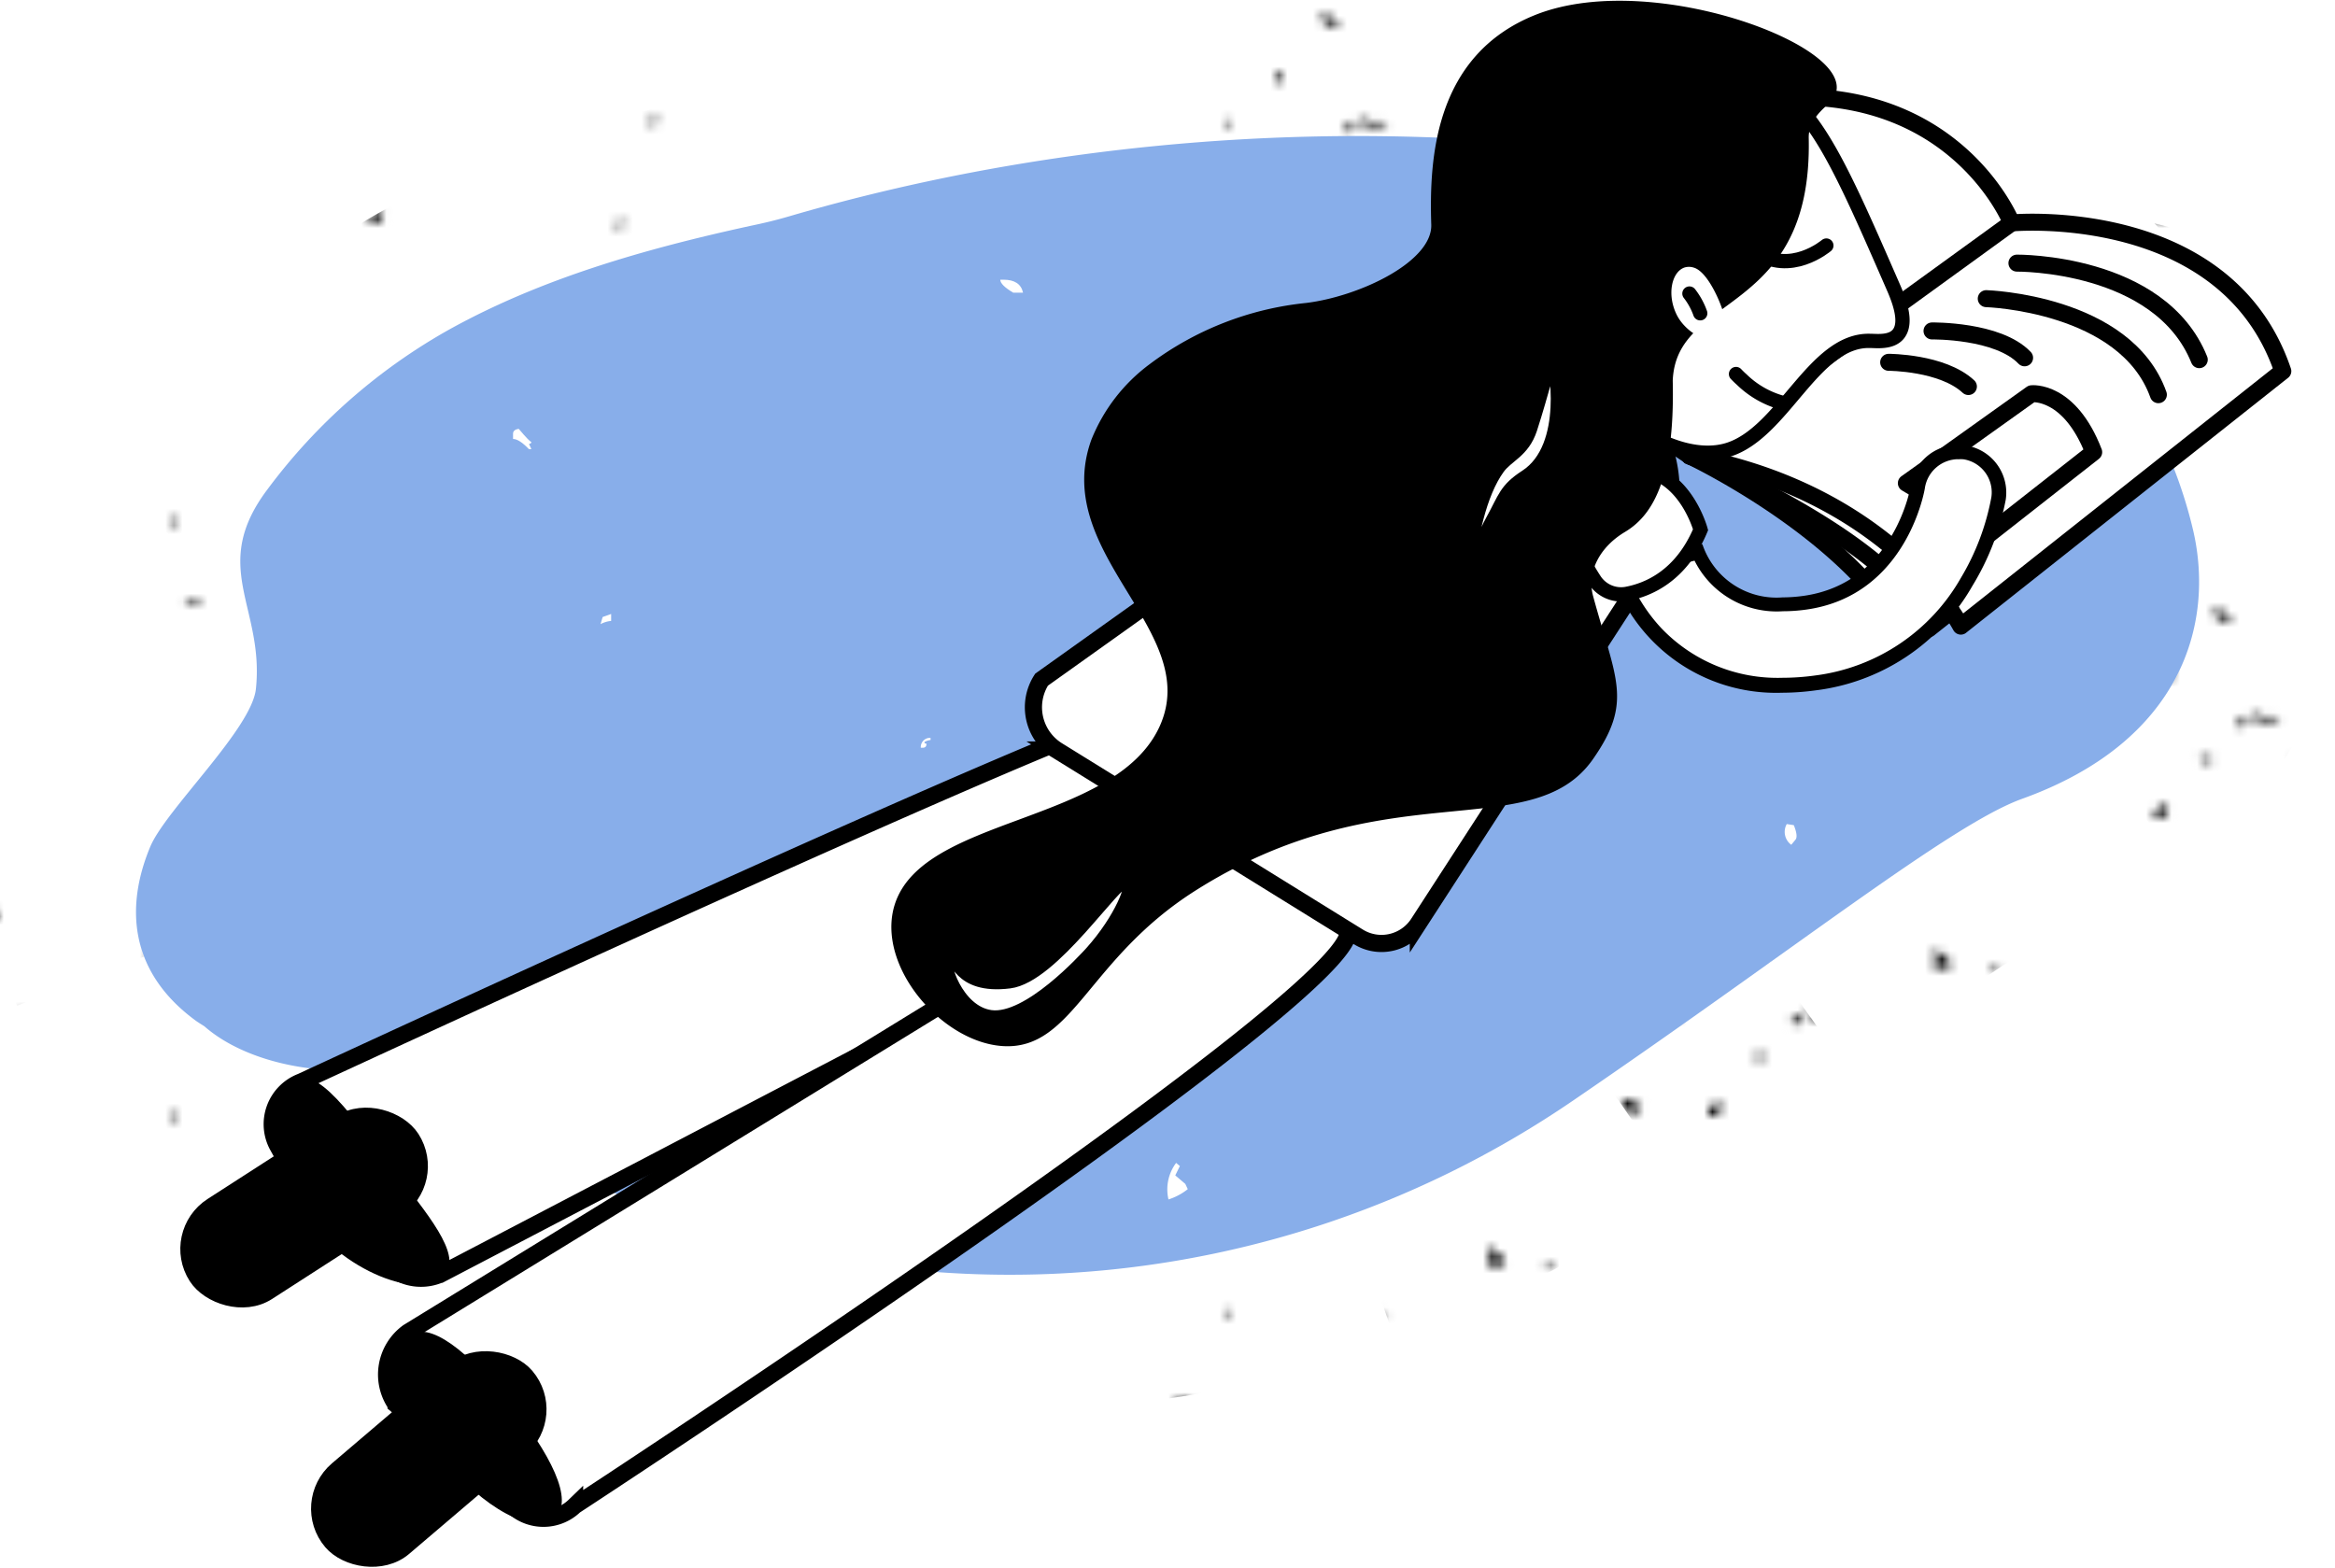 <svg xmlns="http://www.w3.org/2000/svg" xmlns:xlink="http://www.w3.org/1999/xlink" viewBox="0 0 274.71 184.49"><defs><style>.cls-1,.cls-11,.cls-3,.cls-8{fill:none;}.cls-10,.cls-12,.cls-14,.cls-15,.cls-2,.cls-6,.cls-9{fill:#fff;}.cls-10,.cls-11,.cls-12,.cls-13,.cls-14,.cls-15,.cls-3,.cls-6,.cls-7,.cls-8,.cls-9{stroke:#000;}.cls-10,.cls-11,.cls-12,.cls-14,.cls-15,.cls-3,.cls-6,.cls-7,.cls-9{stroke-miterlimit:10;}.cls-3{stroke-width:0.98px;}.cls-4{fill:#88aeea;}.cls-5{fill:url(#New_Pattern_2);}.cls-6,.cls-7,.cls-8{stroke-width:2px;}.cls-11,.cls-12,.cls-13,.cls-8,.cls-9{stroke-linecap:round;}.cls-13,.cls-8{stroke-linejoin:round;}.cls-9{stroke-width:2.02px;}.cls-10,.cls-11,.cls-12{stroke-width:1.68px;}.cls-13{stroke-width:0.79px;}.cls-14{stroke-width:1.53px;}.cls-15{stroke-width:1.24px;}</style><pattern id="New_Pattern_2" data-name="New Pattern 2" width="105" height="70" patternUnits="userSpaceOnUse" viewBox="0 0 105 70"><rect class="cls-1" width="105" height="70"/><path class="cls-2" d="M81.45,68.86V69h.41a1.3,1.3,0,0,1,.2-.57h-.2Q81.45,68.54,81.45,68.86Z"/><path class="cls-2" d="M99,68.94h1.3v-.38l-.46-.31H99Z"/><path d="M102,62.87c0-.46-.22-.69-.65-.69l-.37.69v.37h1Z"/><path class="cls-2" d="M100.31,68.25h-.46l.46.31Z"/><path d="M95.8,68.64l.2-.53v-.24h-.73v.24C95.3,68.46,95.48,68.64,95.8,68.64Z"/><path d="M2.53,56.77h1q-.28-1.3-2-1.3H1.23Q1.23,56,2.53,56.77Z"/><polygon points="5.52 68.25 4.87 67.93 4.22 68.94 4.87 69.31 5.52 68.25"/><path d="M8.16,67.93q-.29,0-.29.33a4.17,4.17,0,0,0-2-.61q0,.81,2.6,1.3h.69Q9.18,68.46,8.16,67.93Z"/><path d="M27.26,68.44a2.77,2.77,0,0,1,1.06-.32v-.7l-.86.3Z"/><rect class="cls-2" x="15.03" y="64.49" width="0.45" height="0.81"/><path class="cls-2" d="M7.79,68.39c0,.33.19.49.49.49h.24V68.6a1.89,1.89,0,0,1-.24-.73A.47.47,0,0,0,7.79,68.39Z"/><path class="cls-2" d="M16.82,60.91v-.29h-.53v.73C16.64,61.36,16.82,61.21,16.82,60.91Z"/><path class="cls-2" d="M12.18,58.07h.49v-.29q0-.36-.77-.81h-.53Q11.82,58.07,12.18,58.07Z"/><path class="cls-2" d="M12.18,61.36h-.53l-.28,1.1Q11.82,62.46,12.18,61.36Z"/><path class="cls-2" d="M19.13,62.17v-.24H18.4q-.41,0-.81.77l.53.24Q19.13,62.54,19.13,62.17Z"/><path class="cls-2" d="M7,57.78v.53q.37,0,.81-.77v-.28H7.51C7.16,57.34,7,57.51,7,57.78Z"/><path class="cls-2" d="M2.59,61.93H1.82v.77Q2.22,62.7,2.59,61.93Z"/><path class="cls-2" d="M8,61.93H6.49v.24q.16,0,1.54.29Z"/><path class="cls-2" d="M4.66,61.65q0,.37.77.81h.24a.47.47,0,0,0,.53-.53l-.53-.28Z"/><path d="M21,62.7h.73l1.3-.24v-.53q0-.24-1.79-1.58c0,.19-.08.28-.24.28l.24.53v1Z"/><path d="M27.67,62.95h.24a1.87,1.87,0,0,1,.77-.24v-.53h-.24Q28.08,62.17,27.67,62.95Z"/><path class="cls-2" d="M88.49,2.6q0-.49-1-1.06V2.6a3.14,3.14,0,0,1,1,.24Z"/><path class="cls-2" d="M90.42,16.32l.37-.69v-.33h-1v.33Q89.89,16.32,90.42,16.32Z"/><path class="cls-2" d="M103.28,3.21c0-.33-.43-.65-1.3-1q-2,.77-2,1.3a2.11,2.11,0,0,1,1,.37A19.92,19.92,0,0,1,103.28,3.21Z"/><path class="cls-1" d="M104.62,3.54l.6-.12-.46-.59h-.15Z"/><path class="cls-1" d="M103.61,6.83a2.78,2.78,0,0,1,1-.33.58.58,0,0,0-.65-.65c-.46.05-.69.27-.69.65A.29.29,0,0,1,103.61,6.83Z"/><path class="cls-2" d="M89.5,12.11a2.07,2.07,0,0,1,.94-.37q0-.73-2.93-1.3v.37A2.16,2.16,0,0,0,89.5,12.11Z"/><path class="cls-1" d="M83.44,4.53v.61h.61q0-1,.69-1V3.84h-1Z"/><path class="cls-2" d="M88.18,15.63v-.33H87.12v1h.37A.61.61,0,0,0,88.18,15.63Z"/><path class="cls-2" d="M88.81,6.5c.08.43.31.65.69.65l1.63-.33a2.5,2.5,0,0,0,1,.33V6.83l-.33-.69A14.86,14.86,0,0,1,88.81,6.5Z"/><path d="M99.48,10h.65q.45,0,1-1.06l-.37-.61A1.6,1.6,0,0,0,99.48,10Z"/><path d="M89.95,8q-.61.12-.61.65v.65l2,.33.28-.69L90.27,8Z"/><path d="M106.29,3.21,106,2.6a3.77,3.77,0,0,1-1.2.23l.46.59Z"/><path class="cls-2" d="M104.26,6.65H104c-.38,0-.57.2-.57.53v.49h.28c.35,0,.53-.16.53-.49a.22.22,0,0,1-.24-.24C104.18,6.93,104.26,6.84,104.26,6.65Z"/><path class="cls-2" d="M102.71,2.78l-.28.49h.77A.43.43,0,0,0,102.71,2.78Z"/><path class="cls-2" d="M102.18,12.58l.24-.53v-1.3l1-.24V10a4.42,4.42,0,0,0-3.29,1.75A6.07,6.07,0,0,0,102.18,12.58Z"/><path class="cls-2" d="M36,37.6q0-.49-1-1.06V37.6a3.14,3.14,0,0,1,1,.24Z"/><path class="cls-2" d="M29,33.86V34h.41a1.3,1.3,0,0,1,.2-.57h-.2Q29,33.54,29,33.86Z"/><path class="cls-2" d="M67,53.35q0,.28.57.61l.2-.41-.41-.2Z"/><path class="cls-2" d="M63.22,54l.41-.61-1.75-.16A1.3,1.3,0,0,0,63.22,54Z"/><path class="cls-2" d="M37.92,51.32l.37-.69v-.33h-1v.33Q37.39,51.32,37.92,51.32Z"/><path class="cls-2" d="M46.51,33.94h1.3v-.38l-.46-.31h-.84Z"/><path class="cls-2" d="M50.78,38.21c0-.33-.43-.65-1.3-1q-2,.77-2,1.3a2.11,2.11,0,0,1,1,.37A19.92,19.92,0,0,1,50.78,38.21Z"/><path class="cls-1" d="M52.12,38.54l.6-.12-.46-.59h-.15Z"/><path class="cls-1" d="M51.11,41.83a2.78,2.78,0,0,1,1-.33.58.58,0,0,0-.65-.65c-.46.05-.69.27-.69.65A.29.29,0,0,1,51.11,41.83Z"/><path class="cls-2" d="M37,47.11a2.07,2.07,0,0,1,.94-.37q0-.73-2.93-1.3v.37A2.16,2.16,0,0,0,37,47.11Z"/><path class="cls-1" d="M30.94,39.53v.61h.61q0-1,.69-1v-.33h-1Z"/><path class="cls-2" d="M66.47,51v.33a.66.66,0,0,0,.69.61h.93q.69,0,.69-.61l-1.38-.69A2.07,2.07,0,0,1,66.47,51Z"/><path class="cls-2" d="M35.68,50.63v-.33H34.62v1H35A.61.61,0,0,0,35.68,50.63Z"/><path class="cls-2" d="M36.31,41.5c.08.43.31.65.69.65l1.63-.33a2.5,2.5,0,0,0,1,.33v-.33l-.33-.69A14.86,14.86,0,0,1,36.31,41.5Z"/><rect x="56.53" y="47.73" width="1.3" height="0.61"/><path d="M47,45h.65q.45,0,1-1.06l-.37-.61A1.6,1.6,0,0,0,47,45Z"/><path d="M37.45,43q-.61.12-.61.65v.65l2,.33.28-.69L37.77,43Z"/><path d="M67.31,44.88l-.69-.37h-.28c-.46.11-.69.34-.69.69v.28a2.26,2.26,0,0,1,1,.33Z"/><path d="M55,21.77h1q-.28-1.3-2-1.3h-.33Q53.73,21,55,21.77Z"/><polygon points="58.02 33.25 57.37 32.93 56.72 33.94 57.37 34.31 58.02 33.25"/><path d="M49.54,27.87c0-.46-.22-.69-.65-.69l-.37.69v.37h1Z"/><path d="M60.66,32.93q-.29,0-.29.33a4.17,4.17,0,0,0-2-.61q0,.81,2.6,1.3h.69Q61.68,33.46,60.66,32.93Z"/><path d="M79.76,33.44a2.77,2.77,0,0,1,1.06-.32v-.7l-.86.3Z"/><path d="M63.67,36.91l-.37.69h1Q64.28,36.91,63.67,36.91Z"/><path class="cls-2" d="M47.81,33.25h-.46l.46.31Z"/><path d="M53.79,38.21l-.33-.61a3.77,3.77,0,0,1-1.2.23l.46.59Z"/><rect class="cls-2" x="67.53" y="29.49" width="0.45" height="0.81"/><path class="cls-2" d="M60.29,33.39c0,.33.19.49.49.49H61V33.6a1.89,1.89,0,0,1-.24-.73A.47.47,0,0,0,60.29,33.39Z"/><path class="cls-2" d="M69.32,25.91v-.29h-.53v.73C69.14,26.36,69.32,26.21,69.32,25.91Z"/><path class="cls-2" d="M52.53,54.29v.28c.05.35.23.53.53.53v-.29A.47.47,0,0,0,52.53,54.29Z"/><path class="cls-2" d="M64.68,23.07h.49v-.29q0-.36-.77-.81h-.53Q64.32,23.07,64.68,23.07Z"/><path class="cls-2" d="M64.68,26.36h-.53l-.28,1.1Q64.32,27.46,64.68,26.36Z"/><path class="cls-2" d="M51.76,41.65h-.24c-.38,0-.57.2-.57.53v.49h.28c.35,0,.53-.16.53-.49a.22.22,0,0,1-.24-.24C51.68,41.93,51.76,41.84,51.76,41.65Z"/><path class="cls-2" d="M71.63,27.17v-.24H70.9q-.41,0-.81.77l.53.24Q71.63,27.54,71.63,27.17Z"/><path class="cls-2" d="M50.21,37.78l-.28.49h.77A.43.43,0,0,0,50.21,37.78Z"/><path class="cls-2" d="M49.68,47.58l.24-.53v-1.3l1-.24V45a4.42,4.42,0,0,0-3.29,1.75A6.07,6.07,0,0,0,49.68,47.58Z"/><path class="cls-2" d="M59.48,22.78v.53q.37,0,.81-.77v-.28H60C59.66,22.34,59.48,22.51,59.48,22.78Z"/><path class="cls-2" d="M67.24,43.68l-.29.53v.53h.29a.53.53,0,0,0,0-1.06Z"/><path class="cls-2" d="M64.4,47.87q-.16,0-1.26-1.3c-.38.05-.57.22-.57.49v.53q.61,0,1.58,1h.24l-.24-.53C64.32,48.07,64.4,48,64.4,47.87Z"/><path class="cls-2" d="M72.16,45q0,.37.77.73h.77L74,44.49h-.24A2.18,2.18,0,0,1,72.16,45Z"/><path class="cls-2" d="M59.77,48.07v.29q.08.53.53.53h.49v-1a1.69,1.69,0,0,1-.77-.29Z"/><path class="cls-2" d="M76,44.74l-.24.49a.54.54,0,0,0,.37.5v-1Z"/><path class="cls-2" d="M55.62,49.41l-.53.73v.28l.24.49a1.4,1.4,0,0,0,1.1-1Z"/><path class="cls-2" d="M55.09,26.93h-.77v.77Q54.72,27.7,55.09,26.93Z"/><path class="cls-2" d="M55.09,35.71H54.6q-.57,0-.81,1.26h.81l.73-.53A1.88,1.88,0,0,1,55.09,35.71Z"/><path class="cls-2" d="M57.94,54.57v.53h-.77l-1-.81v.28a3.69,3.69,0,0,0,2,1,.25.25,0,0,1,.29-.28,1.69,1.69,0,0,1-.29-.73Z"/><path class="cls-2" d="M60.54,26.93H59v.24q.16,0,1.54.29Z"/><path class="cls-2" d="M57.16,26.65q0,.37.77.81h.24a.47.47,0,0,0,.53-.53l-.53-.28Z"/><path d="M43.3,33.64l.2-.53v-.24h-.73v.24C42.8,33.46,43,33.64,43.3,33.64Z"/><path d="M77.85,54v.28a1.9,1.9,0,0,1,1,.53h.28q.45,0,.45-.53L78.34,54Z"/><path d="M76.15,45.73l.16,0c.33,0,.49-.18.49-.53h-.49V45H77v-.28h-.89Z"/><path d="M73.46,27.7h.73l1.3-.24v-.53q0-.24-1.79-1.58c0,.19-.08.28-.24.28l.24.53v1Z"/><path d="M80.17,27.95h.24a1.87,1.87,0,0,1,.77-.24v-.53h-.24Q80.58,27.17,80.17,27.95Z"/><path class="cls-2" d="M14.46,18.35q0,.28.57.61l.2-.41-.41-.2Z"/><path class="cls-2" d="M10.72,19l.41-.61-1.75-.16A1.3,1.3,0,0,0,10.72,19Z"/><path class="cls-1" d="M-.38,3.54l.6-.12-.46-.59H-.38Z"/><path class="cls-2" d="M14,16v.33a.66.66,0,0,0,.69.61h.93q.69,0,.69-.61l-1.38-.69A2.07,2.07,0,0,1,14,16Z"/><rect x="4.03" y="12.73" width="1.3" height="0.61"/><path d="M14.81,9.88l-.69-.37h-.28c-.46.11-.69.34-.69.69v.28a2.26,2.26,0,0,1,1,.33Z"/><path d="M11.17,1.91l-.37.69h1Q11.78,1.91,11.17,1.91Z"/><path d="M1.29,3.21,1,2.6a3.77,3.77,0,0,1-1.2.23l.46.59Z"/><path class="cls-2" d="M0,19.29v.28c.05.35.23.53.53.53v-.29A.47.47,0,0,0,0,19.29Z"/><path class="cls-2" d="M14.74,8.68l-.29.53v.53h.29a.47.47,0,0,0,.53-.53A.47.47,0,0,0,14.74,8.68Z"/><path class="cls-2" d="M11.9,12.87q-.16,0-1.26-1.3c-.38.05-.57.22-.57.49v.53q.61,0,1.58,1h.24l-.24-.53C11.82,13.07,11.9,13,11.9,12.87Z"/><path class="cls-2" d="M19.66,10q0,.37.77.73h.77l.24-1.26h-.24A2.18,2.18,0,0,1,19.66,10Z"/><path class="cls-2" d="M7.27,13.07v.29q.08.53.53.53h.49v-1a1.69,1.69,0,0,1-.77-.29Z"/><path class="cls-2" d="M23.53,9.74l-.24.49a.54.54,0,0,0,.37.5v-1Z"/><path class="cls-2" d="M3.12,14.41l-.53.73v.28l.24.49a1.4,1.4,0,0,0,1.1-1Z"/><path class="cls-2" d="M2.59.71H2.1Q1.53.71,1.29,2H2.1l.73-.53A1.88,1.88,0,0,1,2.59.71Z"/><path class="cls-2" d="M5.44,19.57v.53H4.66l-1-.81v.28a3.69,3.69,0,0,0,2,1A.25.25,0,0,1,6,20.31a1.69,1.69,0,0,1-.29-.73Z"/><path d="M25.35,19v.28a1.9,1.9,0,0,1,1,.53h.28q.45,0,.45-.53L25.84,19Z"/><path d="M23.65,10.73l.16,0c.33,0,.49-.18.49-.53h-.49V10h.73V9.74h-.89Z"/></pattern></defs><title>programma-bg_1</title><g id="Layer_2" data-name="Layer 2"><g id="HOME"><path class="cls-2" d="M0,0" transform="translate(-371.03 -893.67)"/><path class="cls-3" d="M0,0" transform="translate(-371.03 -893.67)"/><path class="cls-4" d="M388.71,993.29c1.81-4.34,12-13.92,12.43-18.6,1-9.64-5.55-14.33,1.41-23.51a68.06,68.06,0,0,1,21.57-18.87c10.64-5.85,22.61-9.32,35.18-12.06l.84-.18c1.25-.27,2.48-.58,3.71-.94,45.15-13.21,96.29-12.48,135.09,1.6a43.88,43.88,0,0,1,4.84,1.85c.65.26,1.31.51,1.95.78a15.43,15.43,0,0,1,5,3.32c.71.54,1.39,1.1,2,1.69a54.17,54.17,0,0,1,16.34,27.78c2.49,10.89-1.32,24.74-20.14,31.51-8.34,3-26.49,17.53-52.94,35.58a117.37,117.37,0,0,1-127.13,3.34h0a50.7,50.7,0,0,0-20.88-7.15c-5.19-.56-9.88-2.35-12.9-5-.33-.21-.67-.42-1-.65C386.46,1008.21,385.62,1000.69,388.71,993.29Z" transform="translate(-371.03 -893.67)"/><path class="cls-5" d="M530.78,893.67c-8.46,0-17.05.43-25.54,1.27l1.58,15.92c7-.69,14-1.08,21-1.17h3v-16Zm-37.17,2.68a253.42,253.42,0,0,0-25.13,4.94l3.88,15.52.14,0h.08l.18,0h0l.18,0h0l.06,0h0c7.52-1.86,15.17-3.34,22.87-4.46l-2.29-15.84Zm-35.74,7.81-1.1.25-.89.19a187.09,187.09,0,0,0-22.61,6.22l5.31,15.09a168.24,168.24,0,0,1,19.09-5.32h0l.07,0h.08l.35-.08h.39l.17,0h.47l.08,0h0l.84-.18,1.62-.38-3.87-15.52Zm-36.36,11.5c-1.75.83-3.47,1.72-5.12,2.62a82.39,82.39,0,0,0-18.89,14.3l11.38,11.25,0,0h0l.07-.07h0q1.7-1.71,3.57-3.35h0l.08-.07h0l.08-.07h0l.13-.12h0l.08-.07h0L413,940h0l.05,0h0l0,0h0l.05,0h0l.08-.07h0l.08-.06h0l.07-.06h0l0,0h0l0,0h0l0,0h0l0,0h0l0,0h0l0,0h0l0,0h0l0,0,0,0,0,0h0l0,0,0,0,0,0h0l0,0,0,0h0l0,0,0,0,0,0,0,0,0,0h0l0,0h0l0,0h0l0,0,0,0,0,0h0l0,0,0,0,0,0h0l0,0,0,0,0,0h0l0,0h0l0,0h0l0,0h0l0,0h0l0,0h0l0,0h0l0,0h0l0,0h0l0,0h0l0,0h0l0,0h0l0,0h0l0,0h0l0,0h0l0,0h0l0,0h0l0,0h0l0,0h0l0,0h0l0,0h0l0,0h0l0,0h0l0,0h0l.09-.07h0l.09-.07h0l.32-.24h0l.09-.07h0l.33-.24h0a65.46,65.46,0,0,1,6.77-4.44h0l.27-.15h0l.1-.06h0l.1-.06h0l.05,0h0l0,0h0l.05,0h0l0,0h0l0,0h0l0,0h0l0,0h0l0,0h0l.06,0h0l0,0,0,0,0,0,0,0,0,0,0,0,0,0,0,0,0,0,0,0,0,0,0,0,0,0,0,0,0,0,0,0h0l0,0h0l0,0h0l0,0h0l0,0h0l.49-.26h0l.06,0h0l.06,0h0l.06,0h0l.06,0h0l1.14-.58h0l.55-.27h0l0,0,0,0h0l0,0h0l.05,0h0l.06,0h0l.06,0h0l.61-.3-6.9-14.44Zm-33,27.63c-7.39,11-5.13,20.65-3.92,25.84a13.47,13.47,0,0,1,.61,4h0l11.29,1.12L401,975.5a4.77,4.77,0,0,0,.15-.74h0v0h0v0h0v0h0v0h0v0h0v0h0v0h0v0h0v0h0v0h0v0h0v0h0v0h0v0h0v0h0v0h0v0h0v0h0v0h0v0h0v0h0v0h0v0h0v0h0v0h0v0h0v0h0v0h0v0h0v0h0v0h0v0h0v0h0v0h0v0h0v0h0v0h0s0,0,0,0h0v0h0v0h0v0h0v0h0v0h0v0h0v0h0v0h0v0h0v0h0v0h0v0h0v0h0v0h0v0h0v0h0v0h0v0h0v0h0v0h0v0h0v0h0v0h0v0h0v0h0v0h0v0h0v0h0v0h0v0h0v0h0v0h0v0h0v0h0v0h0v0h0v0h0v0h0v0h0v0h0v0h0v0h0v0h0v0h0v0h0v0h0v0h0v-.07h0v0h0v0h0v0h0v0h0v0h0c-.11-1-.28-2-.47-2.89h0v0h0v0h0v0h0v0h0c-1.08-5-2.76-9.12,1.21-15l-13.28-8.93Zm-6,31.32-.94,1.16c-3.23,4-6,7.42-7.66,11.36-3.56,8.54-3.86,17.14-.87,24.87l14.92-5.77c-1.53-4-1.15-8.29.57-12.6h0v0h0v0h0l0-.06h0v0h0v0h0v0h0v0h0v0h.11v0h0v0h0l0,0h0l0,0h0l0,0h0l.07-.13h0a18.51,18.51,0,0,1,1.09-1.73h0l0-.07h0l0-.05h0l0-.07h0l0,0h0l0,0h0v0h.06v0h.05v0h.05v0h0l0,0h.05v0h0l0-.05h0v0h0v0h0l0-.05h0v0h0v0h0l0,0h0v0h0v0h0l.07-.09h0l.07-.09h0v0h0l0-.05h0v0h0v0h0l0-.06h0v0h0v0h0l0,0h.06v0h0v0h0v0h0l0-.05h0v0h0l0,0h.05v0h.06l0,0h0l0,0h0c1-1.26,2.1-2.62,3.2-4l-12.46-10Zm12.54,39.8-10.57,12h0c5.48,4.83,13.21,8,21.77,8.93a33.62,33.62,0,0,1,6.57,1.39l4.85-15.25a49.56,49.56,0,0,0-9.44-2H408c-5.19-.56-9.88-2.35-12.9-5h0l-.06.07,0-.08h0Zm32.66,11.5-8,13.88.79.47a133.77,133.77,0,0,0,23.18,11.19l5.53-15h0l-.07,0h0l-.06,0h0l-.07,0h0l-.07,0h0l-.06,0h0l-.07,0h0l-.06,0h0l-.06,0h0l-.07,0h0l-.06,0h0l-.07,0h0l-.06,0h0l-.06,0h0l-.07,0h0l-.06,0h0l-.07,0h0l-.06,0h0l-.06,0h0l-.07,0h0l-.05,0h0l-.07,0h0l-.06,0h0l-.06,0h0l-.07,0h0l-.05,0h0l-.07,0h0l-.06,0h0l-.06,0h0l-.07,0h0l-.05,0h0l-.07,0h0l-.06,0h0l-.05,0h0l-.07,0h0l-.05,0h0l-.07,0h0l-.06,0h0l-.06,0h0l-.07,0h0l-.05,0h0l-.14-.06h0l-.06,0h0l-.07,0h0l-.06,0h0l-.07,0h0l-.07,0h0l-.06,0h0l-.07,0h0l-.07,0h0l-.07,0h0l-.07,0h0l-.06,0h0l-.07,0h0l-.07,0h0l-.07,0h0l-.07,0h0l-.07,0h0l-.08,0h0l-.07,0h0l-.15-.06h0l-.07,0h0l-.15-.07h0l-.16-.07h0l-.08,0h0l-.16-.07h0a117.56,117.56,0,0,1-14.68-7.57h0l-1.13-.67Zm32,13.83-4.1,15.47a133.6,133.6,0,0,0,26.89,4.25l.87-16q-1.76-.1-3.52-.25h0l-.18,0h0l-.18,0H477.4q-2.56-.27-5.1-.66h0l-.18,0h0l-.13,0h-.06l-.13,0h-.06l-.12,0h-1.8l-.12,0h-.06l-.12,0h-.06q-4.86-.86-9.65-2.13Zm58.38.46a117.41,117.41,0,0,1-18.16,3h-1.66q-1.95.14-3.89.22l.62,16a133.74,133.74,0,0,0,27-3.83l-3.85-15.53Zm32.22-13.34a117.25,117.25,0,0,1-14.87,7.57h0l-.25.1h0l-.24.1h0l-.18.07h0l-.05,0h0l-.17.07h0l0,0h0l-.16.07h0l-.05,0h0l-.1,0h0l0,0h0l0,0h0l-.08,0h0l0,0h0l0,0,0,0-.06,0,0,0,0,0,0,0h0l-.06,0,0,0,0,0h0l0,0h0l-.07,0h0l0,0h0l-.05,0h0l-.07,0h0l-.05,0h0l-.06,0h0l-.08,0h0l-.06,0h0l-.16.06h0l-.07,0h0l-.16.06h0l-.07,0h0l-.16.06h0l-.08,0h0l-.17.06h0l-.26.1h0q-1.31.49-2.62,1l5.29,15.1a133.49,133.49,0,0,0,24.64-11.59l-8.25-13.71ZM579.16,1007c-4.36,3.11-9.1,6.49-14.21,10.06h0l-.4.28,0,0,0,0-.05,0h0l-.07,0h0l-.07,0h0l-.07,0h0l-4.63,3.21,9.08,13.17c7.19-5,13.74-9.62,19.84-14l-9.3-13Zm29.25-19.13a66.38,66.38,0,0,0-10.81,6.21h0l-.13.08h0l0,0h0l-.08.06h0l0,0h0l0,0h0l0,0h0l0,0h0l0,0h0l0,0h0l0,0h0l0,0h0l0,0h0l0,0h0l0,0h0l0,0h0l-.08.06h0l0,0h0c-2.58,1.73-5.42,3.72-8.54,5.92l9.24,13.06c3.71-2.62,13.57-9.6,17-10.94l-5.91-14.87ZM629.75,963c-.23,6.79-3.18,13.9-10.58,19.36h0l-.09.07h0l0,0h0l0,0h-.43l0,0h-.06l-.05,0h0l-.13.09,9,13.2c11.46-7.84,18-19.45,18.46-32.68l-16-.54Zm-2-42.22L616,931.64a55.34,55.34,0,0,1,7.81,10.77h0l0,.08h0l0,.08h0l0,0h0l0,0h0l0,0h0l0,0h0l0,0h0l0,0h0l0,0h0l0,0h0l0,0h0l0,0h0l0,0h0l0,0h0l0,0h0l0,.07h0l0,.07h0l0,0h0l0,0h0l0,0h0l0,0h0v0h0l0,0h0v0h0l0,0h0v0h0l0,0h0v0h0l0,0h0v0h0l0,0h0v0h0V944h0v.29l0,0v.22l0,0h0v.14l0,0v.37h0v0l0,0h0v0l0,0h0v0h0l0,0h0v0h0l0,0h0v0h0l0,0h0v0h0l0,0h0v0h0l0,0h0v0h0l0,0h0v0h0l0,0h0v0h0v0l0,0h0v0h0l0,0h0v0h0l0,0h0v0h0l0,0h0v0h0l0,0h0v0h0l0,0h0v0h0l0,0h0v0h0l0,.07h0l0,.07h0v0h0l0,0h0v0h0l0,0h0v0h0l0,0h0v0h0l0,0h0v0h0l0,0h0v0h0v0h0v.43h0v.07h0V948h0V948h0v.07h0v0h0v0h0v0h0v0h0v0h0v0h0v0h0v0h0l0,0h0l0,0h0l0,.08h0l0,.08h0v0h0l0,0h0v0h0l0,0h0v0h0l0,0h0l0,0h0l0,.08h0l0,.08h0l0,.08h0l0,.08h0l0,.08h0q.51,1.36.94,2.74l15.27-4.78a69.67,69.67,0,0,0-15.52-26.64ZM589.29,901l-4.12,15.46q4.62,1.23,9.07,2.69h0l.12,0h0l.18.06h0l.11,0h0l.1,0h0l.17.06h0l.08,0h0l.07,0h0l0,0,.06,0,0,0h0l.07,0h0l.06,0,0,0h0l.07,0h0l.07,0h0l.06,0,0,0,.07,0h0l.08,0h0l.08,0h0l.07,0h0l.07,0h0l.08,0h0l.08,0h0l.07,0h0l.08,0h0l.09,0h0l.09,0h0l.08,0h0l.09,0h0l.09,0h0l.09,0h0l.09,0h0l.09,0h0l.09,0h0l.09,0h0l.09,0h0l.09,0h0l.09,0h0l.09,0h0l.09,0h0l.09,0h0l.09,0h0l.09,0h0l.1,0h0a43.87,43.87,0,0,1,4.84,1.85h0l.57.23h0l.19.08.65.26h.06l.07,0h0l.27.11h0l0,0h.1a16.57,16.57,0,0,1,1.95,1l8.18-13.75a32.72,32.72,0,0,0-4-2l-1.56-.63-.35-.14a60.12,60.12,0,0,0-5.91-2.26c-4.74-1.71-9.72-3.26-14.8-4.62Zm-37.2-6.38-1.37,15.94a209.28,209.28,0,0,1,23.75,3.39l3.19-15.68a225.91,225.91,0,0,0-25.56-3.66Zm-21.3-.91h0v16h0q4,0,7.95.13h.51l.49,0,.61-16c-3.16-.12-6.37-.18-9.55-.18Z" transform="translate(-371.03 -893.67)"/><path class="cls-6" d="M415.5,1040.91l-11.78-12.37a5.34,5.34,0,0,1,2.75-7.58s94.9-44,99.84-43.81c6.93.29-7.78,16.06-7.06,17.68l1.67,4.34c.7,1.6.61,3.28-.21,3.74l-77.47,40.49A5.62,5.62,0,0,1,415.5,1040.91Z" transform="translate(-371.03 -893.67)"/><path class="cls-6" d="M430.47,1069.81l-12.85-10.87a6.16,6.16,0,0,1,1.42-8.52l87.29-53.59c.79-.54,8.07-8.89,9.19-7.5,0,0,5.46,9.53,13.64,13.27s-90.52,68.24-90.52,68.24A5.28,5.28,0,0,1,430.47,1069.81Z" transform="translate(-371.03 -893.67)"/><rect class="cls-7" x="391.75" y="1029.83" width="30" height="12" rx="6" ry="6" transform="translate(-867.24 -508.26) rotate(-32.8)"/><rect class="cls-7" x="406.48" y="1059.33" width="30" height="12" rx="6" ry="6" transform="translate(-961.27 -365.92) rotate(-40.43)"/><path d="M418.09,1032.34c4,5.11,7.46,9.5,5,11.61-3.55,3-13.85-2-16.92-8.69s-3.16-13.25-.2-14.6S413.51,1026.55,418.09,1032.34Z" transform="translate(-371.03 -893.67)"/><path d="M430.92,1058.66c4.76,5.92,7.81,11.63,5.32,13.64s-8.38-1.16-13.14-7.08-8.59-10.88-4.11-14.35C421.52,1048.91,426.16,1052.74,430.92,1058.66Z" transform="translate(-371.03 -893.67)"/><path class="cls-2" d="M639.6,937.34l-37.88,30a18.08,18.08,0,0,0-1.13-1.79c-2.94-4.24-12-14.81-30.77-18.24l37.86-27.43S632.91,917.57,639.6,937.34Z" transform="translate(-371.03 -893.67)"/><path class="cls-2" d="M600.6,965.56,598,967.64a10.72,10.72,0,0,0-.81-1.73c-5.44-9.46-26.61-18.29-27.32-18.58h0C588.62,950.75,597.65,961.32,600.6,965.56Z" transform="translate(-371.03 -893.67)"/><path class="cls-2" d="M607.69,919.9l-37.86,27.43c-7-12.65-21.28-14-27.91-13.87a31.3,31.3,0,0,0-3.52.23l37.09-28C600.36,901.49,607.69,919.9,607.69,919.9Z" transform="translate(-371.03 -893.67)"/><path class="cls-2" d="M597.16,965.91,594.79,968c-6.74-11.93-24.4-20.4-25-20.66C570.54,947.62,591.71,956.45,597.16,965.91Z" transform="translate(-371.03 -893.67)"/><path class="cls-2" d="M569.83,947.32a47.76,47.76,0,0,0-31.52-8.44l2.55-2.6C546.79,935.85,560.1,936.31,569.83,947.32Z" transform="translate(-371.03 -893.67)"/><path class="cls-2" d="M569.83,947.32c-9.73-11-23-11.47-29-11a27.3,27.3,0,0,0-3.07.38l4.13-3.2C548.55,933.34,562.84,934.67,569.83,947.32Z" transform="translate(-371.03 -893.67)"/><path class="cls-8" d="M607.69,919.9s25.22-2.33,31.91,17.44l-37.88,30a18.08,18.08,0,0,0-1.13-1.79c-2.94-4.24-12-14.81-30.77-18.24" transform="translate(-371.03 -893.67)"/><path class="cls-8" d="M607.69,919.9s-7.33-18.41-32.2-14.19l-37.09,28a31.3,31.3,0,0,1,3.52-.23c6.63-.11,20.92,1.22,27.91,13.87Z" transform="translate(-371.03 -893.67)"/><path class="cls-8" d="M569.84,947.33c.7.29,21.87,9.12,27.32,18.58a10.72,10.72,0,0,1,.81,1.73l2.63-2.08" transform="translate(-371.03 -893.67)"/><path class="cls-8" d="M541.92,933.45l-4.13,3.2a27.3,27.3,0,0,1,3.07-.38c5.93-.43,19.23,0,29,11" transform="translate(-371.03 -893.67)"/><path class="cls-8" d="M540.86,936.28l-2.55,2.6a47.76,47.76,0,0,1,31.52,8.44h0c.55.26,18.21,8.73,25,20.66l2.36-2.08" transform="translate(-371.03 -893.67)"/><path class="cls-8" d="M608.32,924.63s16.81-.17,21.45,11.36" transform="translate(-371.03 -893.67)"/><path class="cls-8" d="M604.71,928.81s16.4.5,20.25,11.3" transform="translate(-371.03 -893.67)"/><path class="cls-8" d="M598.33,932.61s7.77-.12,10.89,3.16" transform="translate(-371.03 -893.67)"/><path class="cls-8" d="M593.23,936.3s6.31,0,9.38,2.85" transform="translate(-371.03 -893.67)"/><path class="cls-8" d="M595.31,950.52,610.05,940s4.45-.51,7.3,6.87L603,958.13S601.14,953.79,595.31,950.52Z" transform="translate(-371.03 -893.67)"/><path class="cls-9" d="M530.75,1003.85l-35.41-21.93a6,6,0,0,1-1.77-8.28l43.65-31.13a16.59,16.59,0,0,1,22.88-4.89h0A16.59,16.59,0,0,1,565,960.5l-27.1,41.83A5.18,5.18,0,0,1,530.75,1003.85Z" transform="translate(-371.03 -893.67)"/><path class="cls-10" d="M593.72,927.32c-6.3-14.44-9.46-21.66-15.25-23.93a16.41,16.41,0,0,0-10.37-.86c-10.74,3-18.56,19.41-13,31.6,3.58,7.84,12.91,14.4,19.23,12.47,6.5-2,10.07-13,16.7-12.82.78,0,2.46.23,3.31-.77C595.55,931.59,594.33,928.71,593.72,927.32Z" transform="translate(-371.03 -893.67)"/><path class="cls-11" d="M585.9,922.56s-4.27,3.64-8.39.67" transform="translate(-371.03 -893.67)"/><path class="cls-11" d="M581.06,941.15a11,11,0,0,1-5.13-2.83c-.24-.21-.46-.43-.66-.64" transform="translate(-371.03 -893.67)"/><path class="cls-2" d="M580.75,974.31a19.71,19.71,0,0,1-14.86-6.09,20.19,20.19,0,0,1-4.33-7.19l9.31-2.35a10,10,0,0,0,9.94,6.09,19.24,19.24,0,0,0,2.59-.19C594.74,963,596.7,951,596.72,950.92a4.8,4.8,0,0,1,4.71-4,4.72,4.72,0,0,1,.73.06,4.77,4.77,0,0,1,4,5.43,29.49,29.49,0,0,1-3.68,9.78A23.87,23.87,0,0,1,584.69,974,29,29,0,0,1,580.75,974.31Z" transform="translate(-371.03 -893.67)"/><path d="M601.42,947.71h0a4,4,0,0,1,.6,0,3.93,3.93,0,0,1,3.29,4.47,28.53,28.53,0,0,1-3.58,9.48,23.06,23.06,0,0,1-17.16,11.49,28.29,28.29,0,0,1-3.83.27,18.88,18.88,0,0,1-14.25-5.83,19.59,19.59,0,0,1-3.83-6l7.73-1.95a10.8,10.8,0,0,0,10.4,5.95,20,20,0,0,0,2.71-.19c11.94-1.64,14-14.24,14-14.37a4,4,0,0,1,3.87-3.33m0-1.68a5.61,5.61,0,0,0-5.54,4.76c0,.11-1.88,11.49-12.61,13a18.26,18.26,0,0,1-2.48.18,9.19,9.19,0,0,1-9.45-6.33l0,.08-10.88,2.74a20.36,20.36,0,0,0,20.25,14.73,29.83,29.83,0,0,0,4.05-.29,24.69,24.69,0,0,0,18.38-12.3A30.37,30.37,0,0,0,607,952.48a5.61,5.61,0,0,0-5.55-6.46Z" transform="translate(-371.03 -893.67)"/><path class="cls-12" d="M571.1,956s-2.67-9.86-11.3-6.35c-6.44,2.62-3.23,9.12-1.17,12.26a3.72,3.72,0,0,0,3.75,1.64C564.91,963.08,568.8,961.47,571.1,956Z" transform="translate(-371.03 -893.67)"/><path class="cls-13" d="M539.81,920.06c-.25-7.76.41-19.64,12-24.27,14.17-5.64,39.91,4.72,34.07,9.81-1.33,1.16-2.49,2.46-2.45,4.33.45,20.85-15.57,17.74-16,28.53.28,12.05-2.64,15.79-5.44,17.47-3.14,1.88-4.73,5-3.91,8,2.68,9.84,4.63,12.23.07,18.79-7,10.12-24.21,1.15-46.71,15.42-12.71,8.06-14.45,18.73-22.41,18.22-6.76-.43-14-8.66-12.55-15.42,2.39-11,26-9.65,31.38-21.73,5.09-11.48-12.82-20.44-8.07-33.64a20.18,20.18,0,0,1,6.74-8.74,36.45,36.45,0,0,1,18.21-7.12C531.11,928.93,540,924.77,539.81,920.06Z" transform="translate(-371.03 -893.67)"/><path class="cls-2" d="M573.83,930.86c.17-.19-1.61-5.19-3.56-5.71a1.79,1.79,0,0,0-1.07,0c-1.5.52-2.09,3.19-.9,5.57,1.09,2.17,3.71,3.24,4,2.84C574.16,931.28,572.71,932.14,573.83,930.86Z" transform="translate(-371.03 -893.67)"/><path class="cls-12" d="M569.79,928.21a8.25,8.25,0,0,1,1.27,2.32" transform="translate(-371.03 -893.67)"/><path class="cls-14" d="M543.41,969.61c-.3.06-.46-14.84,3.9-20.86,1.05-1.46,2.93-1.93,3.81-4.62,1.38-4.25,2.23-8.08,2.54-8s2.2,10.11-3.11,13.56c-2.43,1.58-2.47,2.47-4,5.26C543.2,961,543.63,969.57,543.41,969.61Z" transform="translate(-371.03 -893.67)"/><path class="cls-15" d="M503.63,997.44c-1.27-.27-8.63,11.26-13.81,11.91-6.28.79-6.36-3.34-7.16-3s1,6.26,4.95,6.79c4.35.58,11-6.75,11.68-7.49C502.81,1001.73,504.36,997.59,503.63,997.44Z" transform="translate(-371.03 -893.67)"/><path class="cls-2" d="M479.36,981.65h.24c.29,0,.43-.16.43-.48-.16,0-.24-.06-.24-.19a1.83,1.83,0,0,1,.72-.24v-.24h-.24A1.09,1.09,0,0,0,479.36,981.65Z" transform="translate(-371.03 -893.67)"/><path class="cls-2" d="M490.24,928.11h1.15q-.33-1.53-2.3-1.53h-.38Q488.71,927.2,490.24,928.11Z" transform="translate(-371.03 -893.67)"/><path class="cls-2" d="M441.68,967.11a3.26,3.26,0,0,1,1.25-.38v-.82c-.33.13-.67.24-1,.36Z" transform="translate(-371.03 -893.67)"/><path class="cls-2" d="M433.54,945.66q-.19,0-1.48-1.53c-.45.06-.67.26-.67.57v.62q.72,0,1.87,1.2h.29l-.29-.62C433.44,945.9,433.54,945.82,433.54,945.66Z" transform="translate(-371.03 -893.67)"/><path class="cls-2" d="M581.77,993.07l.49-.59q.34-.4-.19-1.72l-.83-.13A1.88,1.88,0,0,0,581.77,993.07Z" transform="translate(-371.03 -893.67)"/><path class="cls-2" d="M510.77,1033.59l-.29-.62-1.18-1,.54-1.1-.44-.37a5.2,5.2,0,0,0-.9,4.3A7.14,7.14,0,0,0,510.77,1033.59Z" transform="translate(-371.03 -893.67)"/></g></g></svg>